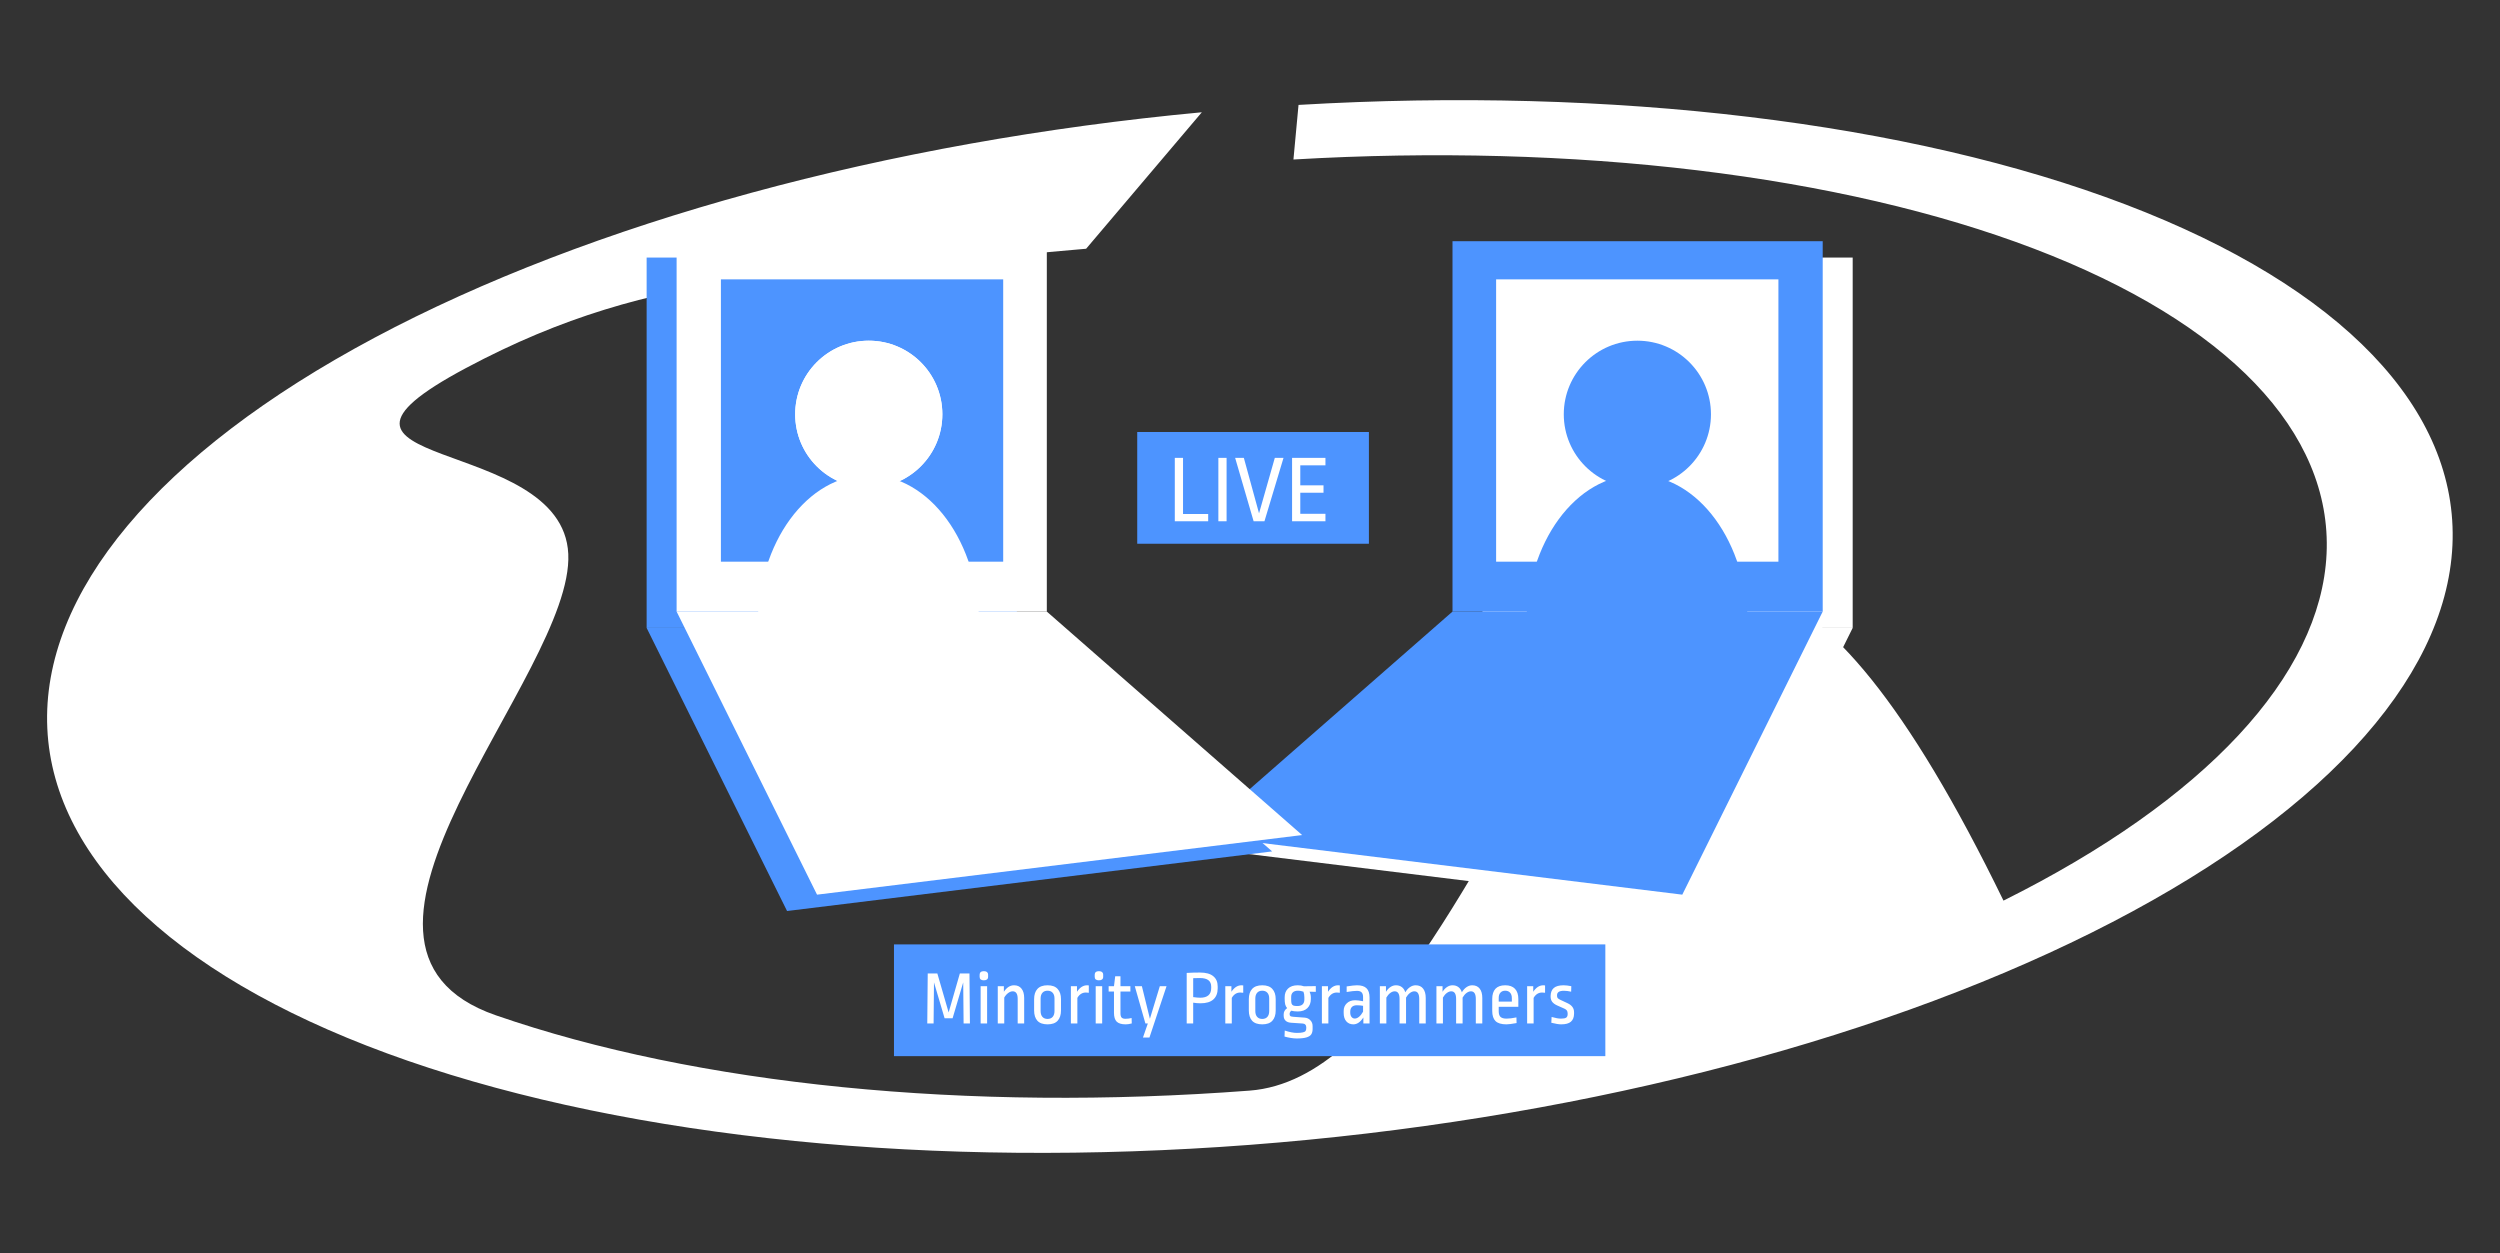 <svg width="3669" height="1839" viewBox="0 0 3669 1839" fill="none" xmlns="http://www.w3.org/2000/svg">
<rect x="0" y="0" width="3669" height="1839" fill="#333333" stroke="none"/>
<path d="M1763.82 164.768C1302.17 207.893 866.148 326.746 549.361 495.812C232.574 664.879 60.272 870.683 69.442 1069.05C78.611 1267.41 268.522 1442.52 598.406 1556.78C928.291 1671.05 1371.85 1715.36 1833.88 1680.21C2295.9 1645.06 2739.55 1533.24 3069.6 1368.77C3399.65 1204.3 3589.78 1000.28 3599.19 800.5C3608.59 600.725 3436.52 421.122 3119.9 300.244C2803.28 179.367 2367.37 126.852 1905.72 153.972L1898.25 234.094C2311.57 209.813 2701.87 256.831 2985.34 365.057C3268.82 473.282 3422.89 634.088 3414.47 812.953C3406.05 991.819 3235.81 1174.49 2940.31 1321.75C2372.06 153.972 2247.59 1569.12 1833.92 1600.59C1420.26 1632.06 1023.12 1592.38 727.764 1490.08C432.406 1387.77 842.212 990.554 834.002 812.953C825.792 635.353 400.221 691.527 683.852 540.156C967.483 388.784 1180.67 403.669 1594 365.057L1763.82 164.768Z" fill="white"/>
<path d="M2719 378L2175.69 378V921.537L2719 921.537V378Z" fill="white"/>
<path d="M2719 921.537L2175.69 921.537L1801 1249.53L2512.92 1337L2719 921.537Z" fill="white"/>
<path d="M2675 354L2131.69 354V897.537L2675 897.537V354Z" fill="#4D94FF"/>
<path d="M2675 897.537L2131.69 897.537L1757 1225.53L2468.92 1313L2675 897.537Z" fill="#4D94FF"/>
<path d="M2610 410L2195.71 410V824.313H2610V410Z" fill="white"/>
<path d="M949 378H1492.31V921.537H949V378Z" fill="#4D94FF"/>
<path d="M949 921.537H1492.31L1867 1249.53L1155.08 1337L949 921.537Z" fill="#4D94FF"/>
<path d="M993 354H1536.31V897.537H993V354Z" fill="white"/>
<path d="M993 897.537H1536.31L1911 1225.53L1199.08 1313L993 897.537Z" fill="white"/>
<path d="M1058 410H1472.29V824.313H1058V410Z" fill="#4D94FF"/>
<circle cx="1275" cy="608" r="108" fill="white"/>
<circle cx="1275" cy="608" r="108" fill="white"/>
<ellipse cx="1274.5" cy="919" rx="162.5" ry="222" fill="white"/>
<circle cx="2403" cy="608" r="108" fill="#4D94FF"/>
<ellipse cx="2402.5" cy="919" rx="162.5" ry="222" fill="#4D94FF"/>
<rect x="1669" y="634" width="340" height="164" fill="#4D94FF"/>
<path d="M1736.21 671.99V754.35H1773.13V765H1724.14V671.99H1736.21ZM1800.14 671.99V765H1788.07V671.99H1800.14ZM1883.69 671.99L1855.71 765H1839.81L1812.69 671.99H1825.47L1847.76 753.356L1870.91 671.99H1883.69ZM1945.23 671.99V682.924H1908.31V712.318H1942.39V723.11H1908.31V754.066H1945.23V765H1896.24V671.99H1945.23Z" fill="white"/>
<rect x="1312" y="1386" width="1044" height="164" fill="#4D94FF"/>
<path d="M1414.17 1502L1413.61 1441.74L1398.04 1494.38H1386.28L1370.71 1441.74L1370.15 1502H1360.86L1361.53 1428.64H1375.64L1392.22 1485.87L1408.68 1428.64H1422.79L1423.46 1502H1414.17ZM1448.69 1447.34V1502H1439.17V1447.34H1448.69ZM1443.87 1425.28C1445.89 1425.28 1447.42 1425.73 1448.46 1426.62C1449.58 1427.52 1450.14 1428.79 1450.14 1430.43V1433.68C1450.14 1435.32 1449.58 1436.59 1448.46 1437.49C1447.42 1438.31 1445.89 1438.72 1443.87 1438.72C1441.93 1438.72 1440.4 1438.31 1439.28 1437.49C1438.23 1436.59 1437.71 1435.32 1437.71 1433.68V1430.43C1437.71 1428.79 1438.23 1427.52 1439.28 1426.62C1440.4 1425.73 1441.93 1425.28 1443.87 1425.28ZM1488.18 1446C1492.96 1446 1496.62 1447.64 1499.16 1450.93C1501.77 1454.14 1503.08 1458.73 1503.08 1464.7V1502H1493.56V1466.05C1493.56 1458.58 1491.13 1454.85 1486.28 1454.85C1484.11 1454.85 1481.91 1455.67 1479.67 1457.31C1477.43 1458.95 1475.49 1461.19 1473.84 1464.03V1502H1464.32V1447.34H1473.28V1455.52C1475.3 1452.46 1477.54 1450.11 1480 1448.46C1482.54 1446.82 1485.27 1446 1488.18 1446ZM1537.39 1446C1544.03 1446 1548.96 1447.79 1552.17 1451.38C1555.45 1454.89 1557.1 1459.89 1557.1 1466.38V1482.96C1557.1 1489.46 1555.45 1494.5 1552.17 1498.08C1548.96 1501.59 1544.03 1503.34 1537.39 1503.34C1530.74 1503.34 1525.77 1501.59 1522.49 1498.08C1519.28 1494.5 1517.67 1489.46 1517.67 1482.96V1466.38C1517.67 1459.89 1519.28 1454.89 1522.49 1451.38C1525.77 1447.79 1530.74 1446 1537.39 1446ZM1537.39 1453.95C1534.17 1453.95 1531.67 1454.96 1529.88 1456.98C1528.09 1458.99 1527.19 1461.87 1527.19 1465.6V1483.74C1527.19 1487.48 1528.09 1490.35 1529.88 1492.37C1531.67 1494.38 1534.17 1495.39 1537.39 1495.39C1540.6 1495.39 1543.1 1494.38 1544.89 1492.37C1546.68 1490.35 1547.58 1487.48 1547.58 1483.74V1465.49C1547.58 1461.75 1546.68 1458.92 1544.89 1456.98C1543.1 1454.96 1540.6 1453.95 1537.39 1453.95ZM1595.48 1446C1596.52 1446 1597.34 1446.07 1597.94 1446.22V1456.98C1596.82 1456.75 1595.37 1456.64 1593.57 1456.64C1588.35 1456.64 1584.2 1459.25 1581.14 1464.48V1502H1571.62V1447.34H1580.58V1455.52C1582.6 1452.46 1584.84 1450.11 1587.3 1448.46C1589.84 1446.82 1592.57 1446 1595.48 1446ZM1617.56 1447.34V1502H1608.04V1447.34H1617.56ZM1612.75 1425.28C1614.76 1425.28 1616.29 1425.73 1617.34 1426.62C1618.46 1427.52 1619.02 1428.79 1619.02 1430.43V1433.68C1619.02 1435.32 1618.46 1436.59 1617.34 1437.49C1616.29 1438.31 1614.76 1438.72 1612.75 1438.72C1610.81 1438.72 1609.28 1438.31 1608.16 1437.49C1607.11 1436.59 1606.59 1435.32 1606.59 1433.68V1430.43C1606.59 1428.79 1607.11 1427.52 1608.16 1426.62C1609.28 1425.73 1610.81 1425.28 1612.75 1425.28ZM1644.4 1447.34H1658.96V1455.18H1644.4V1487.22C1644.4 1490.05 1644.96 1492.11 1646.08 1493.38C1647.27 1494.57 1649.1 1495.17 1651.57 1495.17C1654.7 1495.17 1657.76 1494.79 1660.75 1494.05L1660.98 1502C1657.69 1502.9 1654.7 1503.34 1652.02 1503.34C1646.04 1503.34 1641.67 1502.04 1638.91 1499.42C1636.22 1496.74 1634.88 1492.41 1634.88 1486.43V1455.18H1627.04V1447.34H1634.88L1636.67 1432.78H1644.4V1447.34ZM1712.01 1447.34L1686.92 1522.72H1677.4L1684.57 1502H1680.98L1665.42 1447.34H1675.83L1687.59 1495.17L1702.15 1447.34H1712.01ZM1760.98 1427.3C1769.79 1427.3 1776.32 1429.09 1780.58 1432.67C1784.91 1436.18 1787.08 1441.22 1787.08 1447.79V1450.48C1787.08 1457.5 1784.98 1462.91 1780.8 1466.72C1776.62 1470.53 1770.31 1472.43 1761.88 1472.43C1758.52 1472.43 1754.93 1472.13 1751.12 1471.54V1502H1741.6V1427.86C1747.95 1427.48 1754.41 1427.3 1760.98 1427.3ZM1760.76 1435.36C1757.47 1435.36 1754.26 1435.43 1751.12 1435.58V1463.36C1755.6 1463.96 1759.04 1464.26 1761.43 1464.26C1772.18 1464.26 1777.56 1459.51 1777.56 1450.03V1448.13C1777.56 1443.87 1776.21 1440.7 1773.52 1438.61C1770.84 1436.44 1766.58 1435.36 1760.76 1435.36ZM1822.1 1446C1823.15 1446 1823.97 1446.07 1824.57 1446.22V1456.98C1823.45 1456.75 1821.99 1456.64 1820.2 1456.64C1814.97 1456.64 1810.83 1459.25 1807.77 1464.48V1502H1798.25V1447.34H1807.21V1455.52C1809.22 1452.46 1811.46 1450.11 1813.93 1448.46C1816.46 1446.82 1819.19 1446 1822.1 1446ZM1852.49 1446C1859.14 1446 1864.07 1447.79 1867.28 1451.38C1870.56 1454.89 1872.21 1459.89 1872.21 1466.38V1482.96C1872.21 1489.46 1870.56 1494.5 1867.28 1498.08C1864.07 1501.59 1859.14 1503.34 1852.49 1503.34C1845.85 1503.34 1840.88 1501.59 1837.6 1498.08C1834.39 1494.5 1832.78 1489.46 1832.78 1482.96V1466.38C1832.78 1459.89 1834.39 1454.89 1837.6 1451.38C1840.88 1447.79 1845.85 1446 1852.49 1446ZM1852.49 1453.95C1849.28 1453.95 1846.78 1454.96 1844.99 1456.98C1843.2 1458.99 1842.3 1461.87 1842.3 1465.6V1483.74C1842.3 1487.48 1843.2 1490.35 1844.99 1492.37C1846.78 1494.38 1849.28 1495.39 1852.49 1495.39C1855.71 1495.39 1858.21 1494.38 1860 1492.37C1861.79 1490.35 1862.69 1487.48 1862.69 1483.74V1465.49C1862.69 1461.75 1861.79 1458.92 1860 1456.98C1858.21 1454.96 1855.71 1453.95 1852.49 1453.95ZM1904.65 1446C1907.94 1446 1910.92 1446.49 1913.61 1447.46L1931.08 1447.23V1455.63L1921.9 1455.41C1923.17 1458.1 1923.8 1460.9 1923.8 1463.81V1466.27C1923.8 1471.72 1922.12 1476.13 1918.76 1479.49C1915.4 1482.77 1910.7 1484.42 1904.65 1484.42C1900.77 1484.42 1897.59 1484.04 1895.13 1483.3C1893.49 1484.64 1892.67 1486.17 1892.67 1487.89V1488.56C1892.67 1489.75 1893.04 1490.65 1893.79 1491.25C1894.53 1491.77 1895.99 1492.11 1898.15 1492.26L1914.84 1493.49C1918.28 1493.79 1921.04 1495.09 1923.13 1497.41C1925.3 1499.65 1926.38 1502.49 1926.38 1505.92V1510.06C1926.38 1513.27 1925.74 1515.89 1924.47 1517.9C1923.21 1519.92 1920.85 1521.45 1917.42 1522.5C1914.06 1523.54 1909.21 1524.06 1902.86 1524.06C1900.47 1524.06 1897.63 1523.8 1894.35 1523.28C1891.14 1522.76 1888.07 1522.09 1885.16 1521.26L1885.5 1512.42C1892.44 1514.73 1898.34 1515.89 1903.19 1515.89C1907.23 1515.89 1910.21 1515.63 1912.15 1515.1C1914.17 1514.66 1915.48 1513.95 1916.07 1512.98C1916.75 1512.01 1917.08 1510.55 1917.08 1508.61V1507.71C1917.08 1505.99 1916.6 1504.65 1915.63 1503.68C1914.73 1502.71 1913.42 1502.19 1911.71 1502.11L1894.91 1500.99C1891.32 1500.77 1888.6 1499.76 1886.73 1497.97C1884.86 1496.18 1883.93 1493.75 1883.93 1490.69V1488.45C1883.93 1486.81 1884.34 1485.2 1885.16 1483.63C1886.06 1482.06 1887.33 1480.68 1888.97 1479.49C1887.7 1478.07 1886.77 1476.28 1886.17 1474.11C1885.65 1471.87 1885.39 1469.15 1885.39 1465.94V1463.47C1885.39 1458.17 1887.03 1453.95 1890.31 1450.82C1893.6 1447.61 1898.38 1446 1904.65 1446ZM1904.65 1453.95C1901.51 1453.95 1899.09 1454.77 1897.37 1456.42C1895.73 1457.98 1894.91 1460.26 1894.91 1463.25V1466.94C1894.91 1469.71 1895.13 1471.76 1895.58 1473.1C1896.1 1474.37 1897 1475.27 1898.27 1475.79C1899.54 1476.24 1901.44 1476.46 1903.98 1476.46C1907.41 1476.46 1909.99 1475.64 1911.71 1474C1913.42 1472.36 1914.28 1470.01 1914.28 1466.94V1463.58C1914.28 1460.45 1913.83 1457.72 1912.94 1455.41C1912.04 1455.03 1910.81 1454.7 1909.24 1454.4C1907.75 1454.1 1906.22 1453.95 1904.65 1453.95ZM1963.85 1446C1964.9 1446 1965.72 1446.07 1966.32 1446.22V1456.98C1965.2 1456.75 1963.74 1456.64 1961.95 1456.64C1956.72 1456.64 1952.58 1459.25 1949.52 1464.48V1502H1940V1447.34H1948.96V1455.52C1950.97 1452.46 1953.21 1450.11 1955.68 1448.46C1958.21 1446.82 1960.94 1446 1963.85 1446ZM1991.47 1446C1997.89 1446 2002.55 1447.46 2005.47 1450.37C2008.45 1453.21 2009.95 1457.76 2009.95 1464.03V1502H2000.87V1493.26C1996.54 1499.98 1991.65 1503.34 1986.2 1503.34C1981.87 1503.34 1978.4 1501.85 1975.79 1498.86C1973.25 1495.88 1971.98 1491.81 1971.98 1486.66V1483.52C1971.98 1479.04 1973.51 1475.34 1976.57 1472.43C1979.63 1469.45 1983.74 1467.95 1988.89 1467.95C1991.73 1467.95 1995.57 1468.44 2000.43 1469.41V1463.25C2000.43 1460.04 1999.68 1457.72 1998.19 1456.3C1996.77 1454.89 1994.53 1454.18 1991.47 1454.18C1987.88 1454.18 1982.84 1454.74 1976.35 1455.86V1447.68C1983.36 1446.56 1988.4 1446 1991.47 1446ZM1991.24 1475.34C1988.11 1475.34 1985.72 1476.17 1984.07 1477.81C1982.43 1479.45 1981.61 1481.77 1981.61 1484.75V1485.98C1981.61 1488.75 1982.24 1490.91 1983.51 1492.48C1984.78 1494.05 1986.39 1494.83 1988.33 1494.83C1990.35 1494.83 1992.4 1493.97 1994.49 1492.26C1996.65 1490.46 1998.63 1487.96 2000.43 1484.75V1476.13C1997.59 1475.61 1994.53 1475.34 1991.24 1475.34ZM2077.62 1446C2082.4 1446 2086.06 1447.64 2088.59 1450.93C2091.13 1454.14 2092.4 1458.73 2092.4 1464.7V1502H2082.88V1466.05C2082.88 1458.58 2080.49 1454.85 2075.71 1454.85C2073.62 1454.85 2071.46 1455.67 2069.22 1457.31C2067.05 1458.95 2065.15 1461.19 2063.51 1464.03V1502H2053.99V1466.05C2053.99 1458.58 2051.6 1454.85 2046.82 1454.85C2044.73 1454.85 2042.56 1455.67 2040.32 1457.31C2038.16 1458.95 2036.25 1461.19 2034.61 1464.03V1502H2025.09V1447.34H2034.05V1455.52C2035.99 1452.46 2038.23 1450.11 2040.77 1448.46C2043.31 1446.82 2045.96 1446 2048.72 1446C2052.16 1446 2055.03 1446.9 2057.35 1448.69C2059.66 1450.41 2061.34 1452.94 2062.39 1456.3C2064.4 1452.94 2066.72 1450.41 2069.33 1448.69C2071.94 1446.9 2074.71 1446 2077.62 1446ZM2160.63 1446C2165.41 1446 2169.07 1447.64 2171.61 1450.93C2174.15 1454.14 2175.42 1458.73 2175.42 1464.7V1502H2165.9V1466.05C2165.9 1458.58 2163.51 1454.85 2158.73 1454.85C2156.64 1454.85 2154.47 1455.67 2152.23 1457.31C2150.07 1458.95 2148.16 1461.19 2146.52 1464.03V1502H2137V1466.05C2137 1458.58 2134.61 1454.85 2129.83 1454.85C2127.74 1454.85 2125.58 1455.67 2123.34 1457.31C2121.17 1458.95 2119.27 1461.19 2117.63 1464.03V1502H2108.11V1447.34H2117.07V1455.52C2119.01 1452.46 2121.25 1450.11 2123.79 1448.46C2126.32 1446.82 2128.97 1446 2131.74 1446C2135.17 1446 2138.05 1446.9 2140.36 1448.69C2142.68 1450.41 2144.36 1452.94 2145.4 1456.3C2147.42 1452.94 2149.73 1450.41 2152.35 1448.69C2154.96 1446.9 2157.72 1446 2160.63 1446ZM2209.04 1446C2215.31 1446 2220.09 1447.72 2223.38 1451.15C2226.66 1454.59 2228.31 1459.55 2228.31 1466.05V1477.58H2199.52V1484.19C2199.52 1488 2200.42 1490.76 2202.21 1492.48C2204.08 1494.12 2206.99 1494.94 2210.95 1494.94C2214.83 1494.94 2219.68 1494.35 2225.51 1493.15L2225.73 1501.44C2218.79 1502.71 2213.82 1503.34 2210.83 1503.34C2203.44 1503.34 2198.1 1501.74 2194.82 1498.53C2191.61 1495.32 2190 1490.35 2190 1483.63V1466.05C2190 1459.55 2191.57 1454.59 2194.71 1451.15C2197.92 1447.72 2202.69 1446 2209.04 1446ZM2209.04 1453.95C2206.13 1453.95 2203.81 1454.89 2202.1 1456.75C2200.38 1458.54 2199.52 1461.16 2199.52 1464.59V1469.97H2218.79V1464.93C2218.79 1461.34 2217.89 1458.62 2216.1 1456.75C2214.38 1454.89 2212.03 1453.95 2209.04 1453.95ZM2265.07 1446C2266.12 1446 2266.94 1446.07 2267.54 1446.22V1456.98C2266.42 1456.75 2264.96 1456.64 2263.17 1456.64C2257.94 1456.64 2253.8 1459.25 2250.74 1464.48V1502H2241.22V1447.34H2250.18V1455.52C2252.19 1452.46 2254.43 1450.11 2256.9 1448.46C2259.43 1446.82 2262.16 1446 2265.07 1446ZM2294.74 1446C2297.87 1446 2301.65 1446.45 2306.05 1447.34L2305.83 1455.41C2301.94 1454.51 2298.4 1454.06 2295.19 1454.06C2288.47 1454.06 2285.11 1456.23 2285.11 1460.56V1461.57C2285.11 1462.91 2285.44 1463.99 2286.11 1464.82C2286.86 1465.64 2288.17 1466.5 2290.03 1467.39L2300.56 1472.32C2306.91 1475.31 2310.08 1479.67 2310.08 1485.42V1487.89C2310.01 1493.04 2308.44 1496.92 2305.38 1499.54C2302.39 1502.07 2297.65 1503.34 2291.15 1503.34C2287.79 1503.34 2282.98 1502.56 2276.71 1500.99L2277.15 1492.48C2282.75 1494.12 2287.35 1494.94 2290.93 1494.94C2294.59 1494.94 2297.13 1494.46 2298.55 1493.49C2299.97 1492.44 2300.67 1490.76 2300.67 1488.45V1487.33C2300.67 1485.54 2300.3 1484.12 2299.55 1483.07C2298.88 1482.03 2297.73 1481.13 2296.08 1480.38L2285.22 1475.57C2281.93 1474.07 2279.51 1472.28 2277.94 1470.19C2276.45 1468.1 2275.7 1465.67 2275.7 1462.91V1461.34C2275.85 1456.27 2277.42 1452.46 2280.4 1449.92C2283.46 1447.31 2288.24 1446 2294.74 1446Z" fill="white"/>
</svg>
